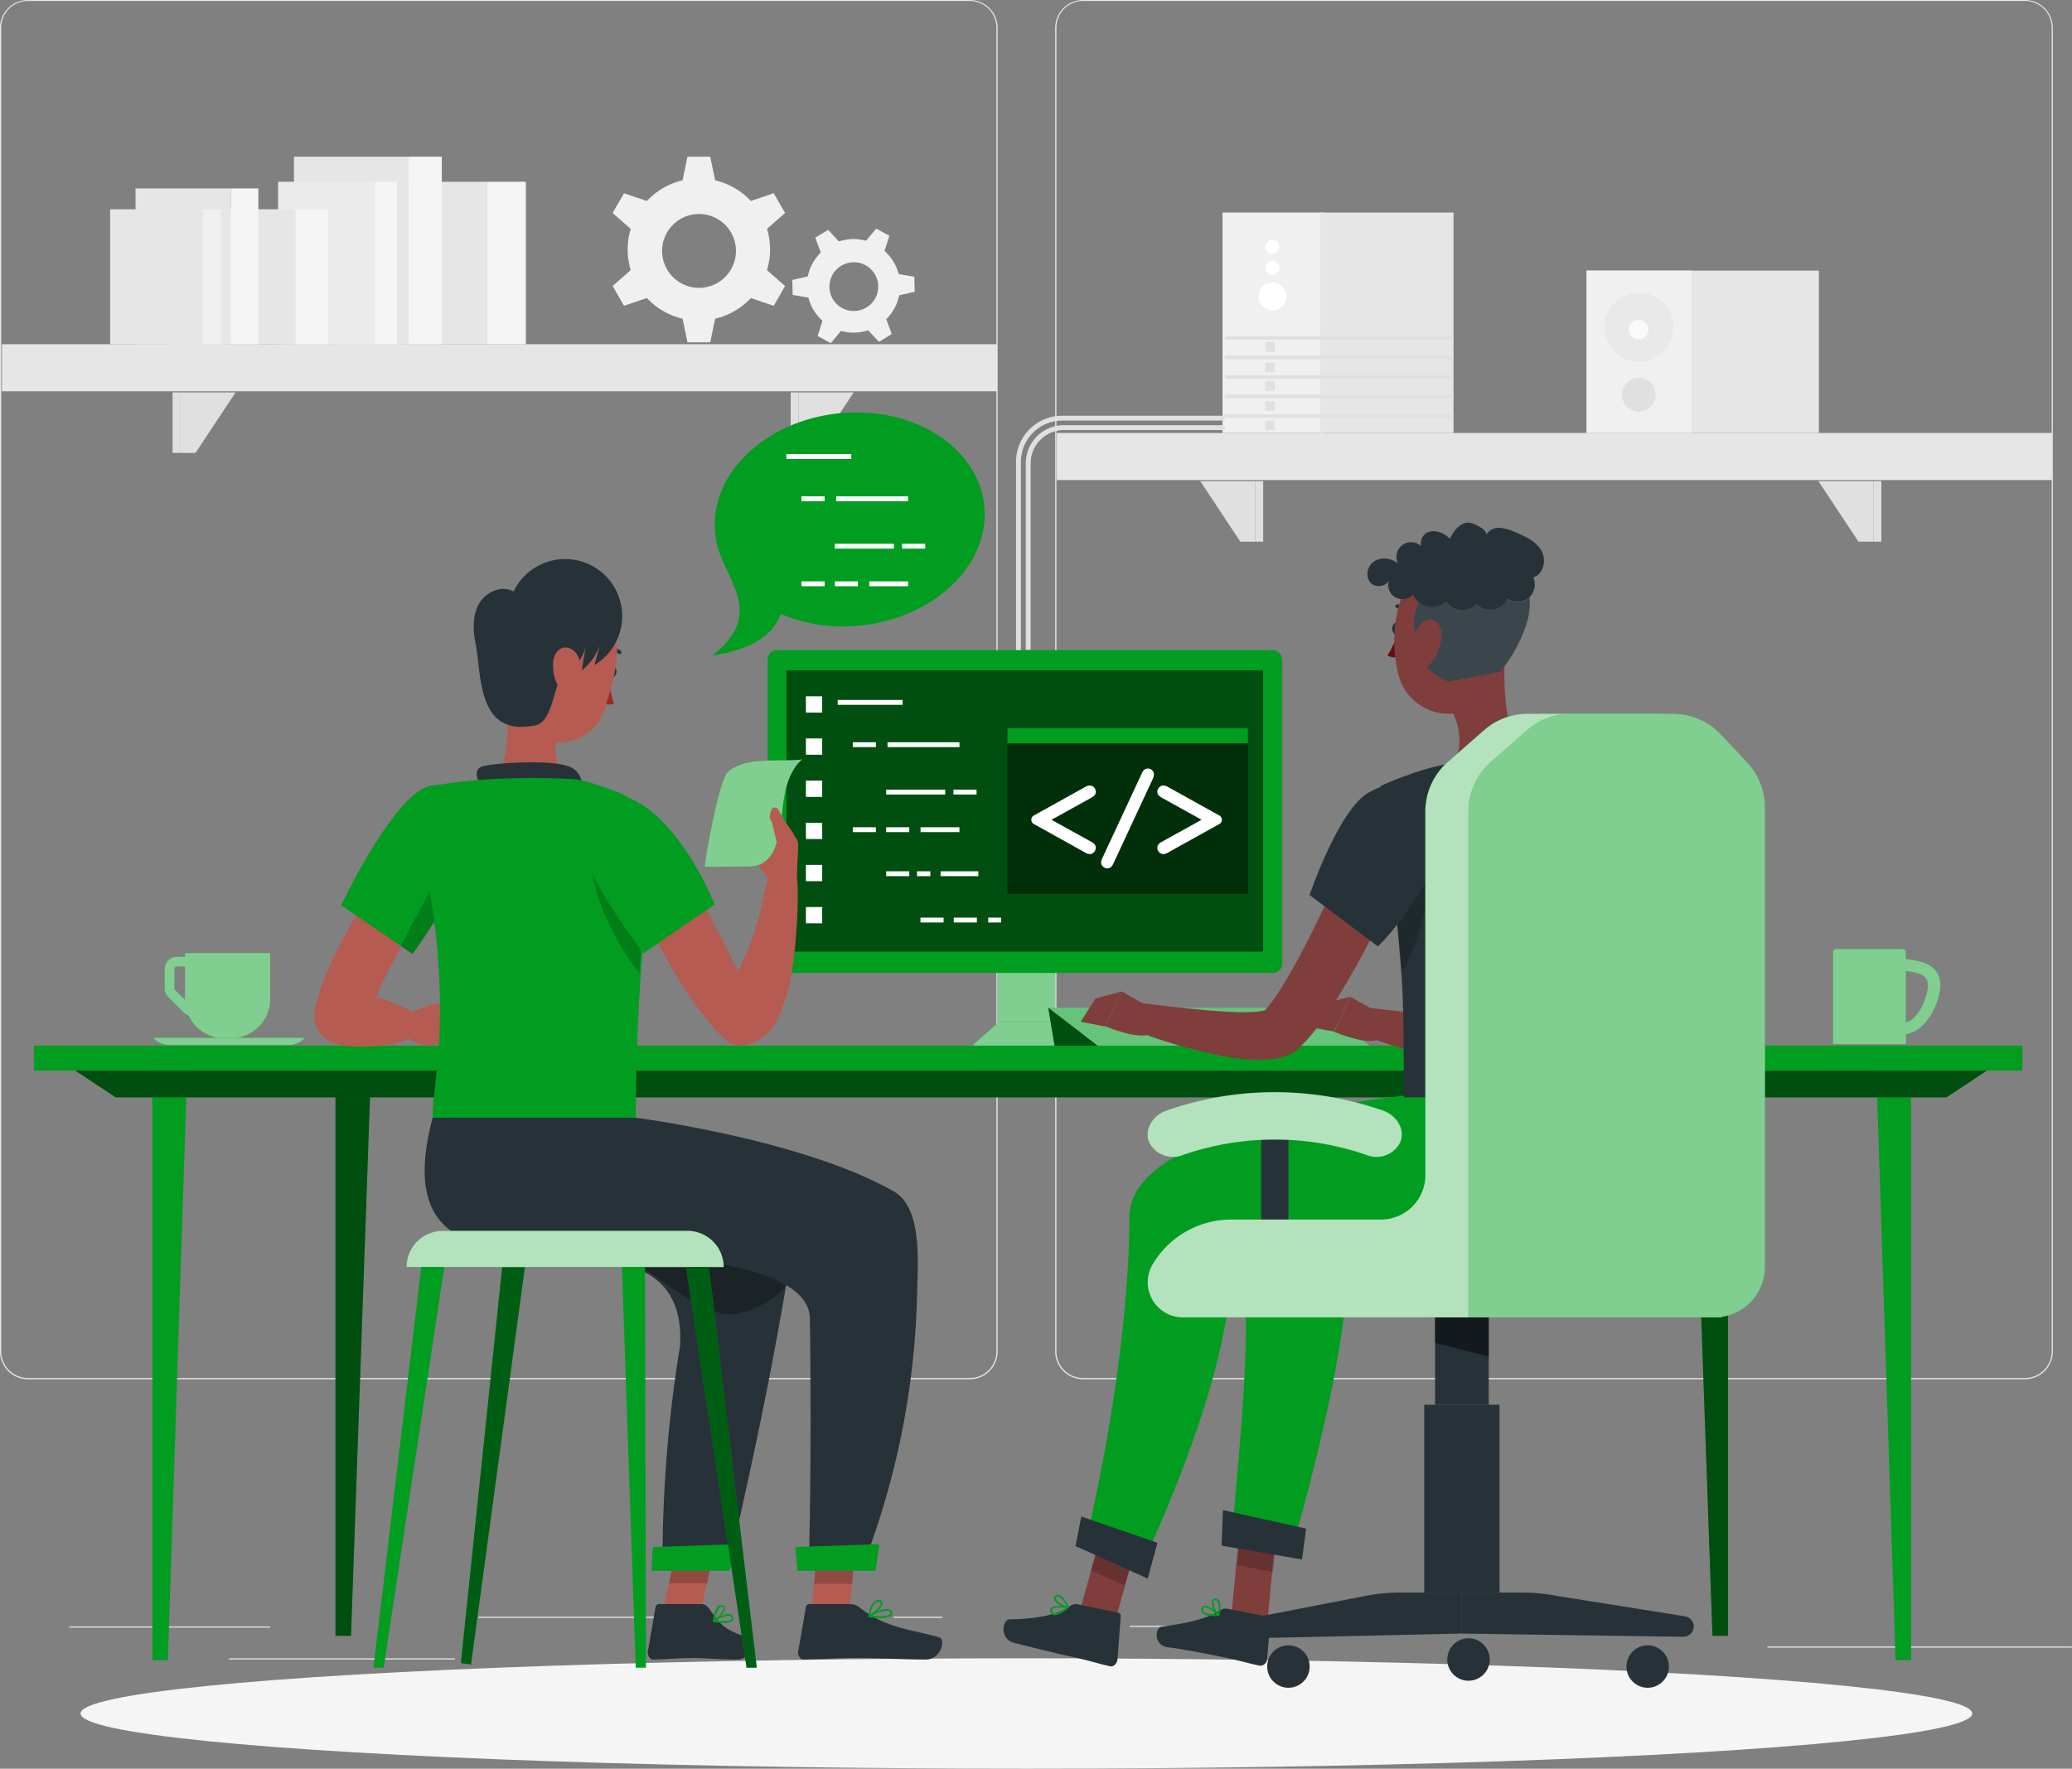 <svg xmlns="http://www.w3.org/2000/svg" viewBox="0 0 424.73 362.66"><rect x="0" y="0" width="424.73" height="362.66" fill="#808080" stroke="none"/><defs><style>.cls-1{fill:#f5f5f5;}.cls-2{fill:#e6e6e6;}.cls-3,.cls-5{fill:#e0e0e0;}.cls-4{fill:#f0f0f0;}.cls-13,.cls-14,.cls-26,.cls-5{opacity:0.4;}.cls-16,.cls-20,.cls-26,.cls-5{isolation:isolate;}.cls-6{fill:#fafafa;}.cls-11,.cls-13,.cls-19,.cls-21,.cls-7{fill:#fff;}.cls-8{fill:#ebebeb;}.cls-9{fill:#009d21;}.cls-10,.cls-11,.cls-12,.cls-20{opacity:0.5;}.cls-15{fill:#7f3e3b;}.cls-16,.cls-24{opacity:0.2;}.cls-17{fill:#263238;}.cls-18{fill:#630f0f;}.cls-19{opacity:0.1;}.cls-21{opacity:0.7;}.cls-22{fill:#a02724;}.cls-23{fill:#b55b52;}.cls-25{opacity:0.3;}</style></defs><g id="Shadows"><g id="Shadow--inject-214"><ellipse id="path--inject-214" class="cls-1" cx="210.4" cy="351.34" rx="193.89" ry="11.32"/></g></g><g id="Background_Complete" data-name="Background Complete"><path class="cls-2" d="M238.4,341.53H45.31a5.72,5.72,0,0,1-5.71-5.71V64.39a5.72,5.72,0,0,1,5.71-5.66H238.4a5.71,5.71,0,0,1,5.7,5.71h0V335.82A5.71,5.71,0,0,1,238.4,341.53ZM45.31,58.93a5.47,5.47,0,0,0-5.46,5.46V335.82a5.47,5.47,0,0,0,5.46,5.46H238.4a5.46,5.46,0,0,0,5.45-5.46V64.39a5.46,5.46,0,0,0-5.45-5.46Z" transform="translate(-39.6 -58.73)"/><path class="cls-2" d="M454.7,341.53H261.6a5.71,5.71,0,0,1-5.7-5.71V64.39a5.71,5.71,0,0,1,5.7-5.66H454.7a5.71,5.71,0,0,1,5.7,5.66V335.82A5.71,5.71,0,0,1,454.7,341.53ZM261.6,58.93a5.46,5.46,0,0,0-5.45,5.46V335.82a5.46,5.46,0,0,0,5.45,5.46H454.7a5.48,5.48,0,0,0,5.47-5.46V64.39a5.48,5.48,0,0,0-5.47-5.46Z" transform="translate(-39.6 -58.73)"/><rect class="cls-3" x="14.19" y="333.48" width="41.21" height="0.25"/><rect class="cls-3" x="98.07" y="331.48" width="41.33" height="0.25"/><rect class="cls-3" x="183.18" y="331.48" width="10" height="0.25"/><rect class="cls-3" x="46.98" y="340.02" width="46.25" height="0.25"/><rect class="cls-3" x="231.6" y="333.35" width="21.6" height="0.25"/><rect class="cls-3" x="262.1" y="333.35" width="27.93" height="0.25"/><rect class="cls-3" x="362.28" y="337.58" width="62.44" height="0.25"/><rect class="cls-2" x="325.23" y="55.49" width="47.61" height="33.27"/><rect class="cls-4" x="325.23" y="55.49" width="21.47" height="33.27"/><path class="cls-5" d="M375.55,118.74a7.09,7.09,0,1,1-7.09,7.09A7.09,7.09,0,0,1,375.55,118.74Z" transform="translate(-39.6 -58.73)"/><path class="cls-3" d="M379,139.66a3.46,3.46,0,1,1-3.46-3.46h0A3.45,3.45,0,0,1,379,139.66Z" transform="translate(-39.6 -58.73)"/><circle class="cls-6" cx="335.89" cy="67.58" r="2.02"/><rect class="cls-4" x="250.6" y="43.58" width="20.59" height="45.2"/><rect class="cls-2" x="270.63" y="43.58" width="27.32" height="45.2"/><path class="cls-7" d="M300.43,116.66a2.86,2.86,0,1,1-2.85,2.85A2.86,2.86,0,0,1,300.43,116.66Z" transform="translate(-39.6 -58.73)"/><path class="cls-7" d="M300.43,112.21a1.43,1.43,0,1,1-1.43,1.43A1.43,1.43,0,0,1,300.43,112.21Z" transform="translate(-39.6 -58.73)"/><path class="cls-7" d="M300.43,107.89a1.43,1.43,0,1,1-1.43,1.43A1.43,1.43,0,0,1,300.43,107.89Z" transform="translate(-39.6 -58.73)"/><rect class="cls-3" x="251.06" y="68.93" width="46.4" height="0.71"/><rect class="cls-3" x="251.06" y="72.94" width="46.4" height="0.71"/><rect class="cls-3" x="251.06" y="76.95" width="46.4" height="0.71"/><rect class="cls-3" x="251.06" y="80.96" width="46.4" height="0.71"/><rect class="cls-3" x="251.06" y="84.97" width="46.4" height="0.71"/><rect class="cls-3" x="259.35" y="70.15" width="1.96" height="1.96"/><rect class="cls-3" x="259.35" y="74.37" width="1.96" height="1.96"/><rect class="cls-3" x="259.35" y="78.17" width="1.96" height="1.96"/><rect class="cls-3" x="259.35" y="82.27" width="1.96" height="1.96"/><rect class="cls-3" x="259.35" y="86.25" width="1.96" height="1.96"/><path class="cls-3" d="M250.87,192h-1V153.71a7.81,7.81,0,0,1,7.8-7.8h33v1h-33a6.81,6.81,0,0,0-6.8,6.8Z" transform="translate(-39.6 -58.73)"/><path class="cls-3" d="M248.87,192.07h-1V153.43a9.47,9.47,0,0,1,9.46-9.46h33.34v1H257.33a8.47,8.47,0,0,0-8.46,8.46Z" transform="translate(-39.6 -58.73)"/><rect class="cls-2" x="68.46" y="37.27" width="31.31" height="33.33"/><rect class="cls-1" x="99.77" y="37.27" width="8.02" height="33.33"/><rect class="cls-2" x="60.25" y="32.13" width="23.52" height="38.47"/><rect class="cls-1" x="83.76" y="32.13" width="6.8" height="38.47"/><rect class="cls-8" x="57.01" y="37.27" width="19.83" height="33.33"/><rect class="cls-1" x="76.84" y="37.27" width="4.53" height="33.33"/><rect class="cls-2" x="34.6" y="42.91" width="26.01" height="27.69"/><rect class="cls-1" x="60.61" y="42.91" width="6.66" height="27.69"/><rect class="cls-2" x="27.78" y="38.64" width="19.54" height="31.96"/><rect class="cls-1" x="47.31" y="38.64" width="5.65" height="31.96"/><rect class="cls-2" x="22.58" y="42.91" width="18.98" height="27.69"/><rect class="cls-4" x="41.57" y="42.91" width="3.76" height="27.69"/><rect class="cls-2" x="40" y="129.31" width="204" height="9.65" transform="translate(244.39 209.54) rotate(180)"/><polygon class="cls-3" points="37 80.46 48.29 80.46 40.07 92.87 37 92.87 37 80.46"/><rect class="cls-3" x="35.38" y="80.46" width="1.63" height="12.41"/><polygon class="cls-3" points="163.71 80.46 175 80.46 166.77 92.87 163.71 92.87 163.71 80.46"/><rect class="cls-3" x="162.08" y="80.46" width="1.63" height="12.41"/><rect class="cls-2" x="216.63" y="88.78" width="204" height="9.65"/><polygon class="cls-3" points="384.02 111.06 380.96 111.06 372.74 98.65 384.02 98.65 384.02 111.06"/><rect class="cls-3" x="384.02" y="98.65" width="1.63" height="12.41"/><polygon class="cls-3" points="257.31 111.06 254.25 111.06 246.03 98.65 257.31 98.65 257.31 111.06"/><rect class="cls-3" x="257.31" y="98.65" width="1.63" height="12.41"/><path class="cls-4" d="M197.45,109.89a14.43,14.43,0,0,0-.63-4.23l3.71-3.26-2.33-4.05-4.68,1.59a14.6,14.6,0,0,0-7.33-4.24l-1-4.84h-4.67l-1,4.84a14.57,14.57,0,0,0-7.32,4.24l-4.69-1.59-2.33,4.05,3.71,3.26a14.52,14.52,0,0,0,0,8.46l-3.71,3.26,2.33,4.05,4.69-1.59a14.57,14.57,0,0,0,7.32,4.24l1,4.84h4.67l1-4.84a14.6,14.6,0,0,0,7.33-4.24l4.68,1.59,2.33-4.05-3.71-3.26A14.43,14.43,0,0,0,197.45,109.89Zm-14.56,7.86a7.57,7.57,0,1,1,7.57-7.57A7.57,7.57,0,0,1,182.89,117.75Z" transform="translate(-39.6 -58.73)"/><path class="cls-4" d="M222.71,112.34a9.24,9.24,0,0,0-1.8-2.16l1-3.11-2.7-1.47-2.09,2.5a9.51,9.51,0,0,0-5.56.14l-2.21-2.38-2.63,1.6,1.12,3.05a9.67,9.67,0,0,0-2.66,4.9l-3.17.72.08,3.07,3.21.56a9.63,9.63,0,0,0,2.9,4.75l-1,3.11,2.7,1.47,2.09-2.5a9.71,9.71,0,0,0,5.57-.14l2.21,2.38,2.62-1.6-1.12-3.06a9.64,9.64,0,0,0,2.66-4.89l3.17-.72-.08-3.08-3.2-.55A9.22,9.22,0,0,0,222.71,112.34Zm-5.47,9.42a5,5,0,1,1,1.65-6.86A5,5,0,0,1,217.24,121.76Z" transform="translate(-39.6 -58.73)"/></g><g id="Desk"><g id="Group"><rect class="cls-9" x="6.95" y="214.39" width="407.62" height="5.13"/><polygon class="cls-9" points="31.23 218.07 31.23 340.41 34.41 340.41 38.41 218.07 31.23 218.07"/><polygon class="cls-9" points="68.77 222.07 68.77 335.41 71.95 335.41 75.95 222.07 68.77 222.07"/><polygon class="cls-10" points="68.77 222.07 68.77 335.41 71.95 335.41 75.95 222.07 68.77 222.07"/><polygon class="cls-9" points="391.74 218.07 391.74 340.41 388.57 340.41 384.56 218.07 391.74 218.07"/><polygon class="cls-9" points="354.21 222.07 354.21 335.41 351.03 335.41 347.03 222.07 354.21 222.07"/><polygon class="cls-10" points="354.21 222.07 354.21 335.41 351.03 335.41 347.03 222.07 354.21 222.07"/><polygon class="cls-9" points="398.99 225.01 23.73 225.01 15.43 219.52 407.29 219.52 398.99 225.01"/><polygon class="cls-10" points="398.99 225.01 23.73 225.01 15.43 219.52 407.29 219.52 398.99 225.01"/></g></g><g id="Beverages"><path class="cls-9" d="M73.35,257.39v4a2.51,2.51,0,0,0,.73,1.77l3.17,3.17a2.52,2.52,0,0,0,1,.61,8.14,8.14,0,0,0,7.38,4.71h1.19A8.13,8.13,0,0,0,95,263.47v-9.33H77.52v.76H75.85A2.5,2.5,0,0,0,73.35,257.39Zm2,0a.49.49,0,0,1,.5-.49h1.67v6.57c0,.09,0,.18,0,.27l-2-2a.47.47,0,0,1-.15-.35Z" transform="translate(-39.6 -58.73)"/><path class="cls-11" d="M73.35,257.39v4a2.51,2.51,0,0,0,.73,1.77l3.17,3.17a2.52,2.52,0,0,0,1,.61,8.14,8.14,0,0,0,7.38,4.71h1.19A8.13,8.13,0,0,0,95,263.47v-9.33H77.52v.76H75.85A2.5,2.5,0,0,0,73.35,257.39Zm2,0a.49.49,0,0,1,.5-.49h1.67v6.57c0,.09,0,.18,0,.27l-2-2a.47.47,0,0,1-.15-.35Z" transform="translate(-39.6 -58.73)"/><path class="cls-9" d="M99.14,273H74a4.63,4.63,0,0,1-3-1.48H102.1A4.6,4.6,0,0,1,99.14,273Z" transform="translate(-39.6 -58.73)"/><path class="cls-11" d="M99.14,273H74a4.63,4.63,0,0,1-3-1.48H102.1A4.6,4.6,0,0,1,99.14,273Z" transform="translate(-39.6 -58.73)"/><path class="cls-9" d="M437.36,260.76c-.13-4-3.15-4.94-7.09-5.39v-1.45a.64.64,0,0,0-.65-.62H416a.64.64,0,0,0-.66.62h0v18.91h14.94v-2.07C434.22,270.32,437.24,264.74,437.36,260.76Zm-7.09,7.56v-10.5c2.9.42,4.9.82,4.47,3.72C434.4,263.86,432.58,268,430.27,268.32Z" transform="translate(-39.6 -58.73)"/><g class="cls-12"><path class="cls-7" d="M437.36,260.76c-.13-4-3.15-4.94-7.09-5.39v-1.45a.64.64,0,0,0-.65-.62H416a.64.64,0,0,0-.66.62h0v18.91h14.94v-2.07C434.22,270.32,437.24,264.74,437.36,260.76Zm-7.09,7.56v-10.5c2.9.42,4.9.82,4.47,3.72C434.4,263.86,432.58,268,430.27,268.32Z" transform="translate(-39.6 -58.73)"/></g></g><g id="PC"><rect class="cls-9" x="204.5" y="190" width="11.79" height="23.95"/><rect class="cls-11" x="204.5" y="190" width="11.79" height="23.95"/><polygon class="cls-9" points="221.61 214.38 199.28 214.38 204.72 209.59 216.16 209.59 221.61 214.38"/><polygon class="cls-11" points="221.61 214.38 199.28 214.38 204.72 209.59 216.16 209.59 221.61 214.38"/><polygon class="cls-9" points="270.72 206.63 214.88 206.63 224.97 214.41 280.8 214.41 270.72 206.63"/><polygon class="cls-13" points="270.72 206.63 214.88 206.63 224.97 214.41 280.8 214.41 270.72 206.63"/><polygon class="cls-9" points="216.17 214.41 214.88 206.63 224.97 214.41 216.17 214.41"/><polygon class="cls-10" points="216.17 214.41 214.88 206.63 224.97 214.41 216.17 214.41"/><rect class="cls-9" x="157.36" y="133.31" width="105.49" height="66.18" rx="1.93"/><rect class="cls-10" x="161.19" y="137.45" width="97.72" height="57.67"/><rect class="cls-14" x="206.5" y="149.31" width="49.31" height="33.95"/><rect class="cls-9" x="206.5" y="149.31" width="49.31" height="3.11"/><path class="cls-7" d="M255.14,226.82l8.06,4.46a2.6,2.6,0,0,1,.81.61,1.14,1.14,0,0,1,.2.68,1.27,1.27,0,0,1-.38.91,1.2,1.2,0,0,1-.87.38,2.23,2.23,0,0,1-1-.37l-10.4-5.78a1,1,0,0,1,0-1.79l10.4-5.78a2.27,2.27,0,0,1,1-.35,1.19,1.19,0,0,1,.88.37,1.23,1.23,0,0,1,.38.9,1.12,1.12,0,0,1-.2.68,2.6,2.6,0,0,1-.81.61Z" transform="translate(-39.6 -58.73)"/><path class="cls-7" d="M275.88,218.49l-8,17.19a2.65,2.65,0,0,1-.55.84,1.18,1.18,0,0,1-.76.25,1.21,1.21,0,0,1-.88-.36,1.13,1.13,0,0,1-.38-.83,2.51,2.51,0,0,1,.3-1l8-17.18a2.74,2.74,0,0,1,.53-.83,1.23,1.23,0,0,1,.77-.26,1.19,1.19,0,0,1,.87.36,1.12,1.12,0,0,1,.36.82A2.45,2.45,0,0,1,275.88,218.49Z" transform="translate(-39.6 -58.73)"/><path class="cls-7" d="M285.91,226.82l-8.06-4.47a2.87,2.87,0,0,1-.81-.61,1.12,1.12,0,0,1-.2-.68,1.23,1.23,0,0,1,.38-.9,1.22,1.22,0,0,1,.89-.37,2.32,2.32,0,0,1,1,.35l10.4,5.78a1,1,0,0,1,0,1.79l-10.4,5.78a2.29,2.29,0,0,1-1,.37,1.2,1.2,0,0,1-.9-.39,1.26,1.26,0,0,1-.37-.9,1.14,1.14,0,0,1,.2-.68,2.87,2.87,0,0,1,.81-.61Z" transform="translate(-39.6 -58.73)"/><rect class="cls-7" x="165.2" y="142.77" width="3.34" height="3.34"/><rect class="cls-7" x="165.2" y="151.41" width="3.34" height="3.34"/><rect class="cls-7" x="165.2" y="160.06" width="3.34" height="3.34"/><rect class="cls-7" x="165.2" y="168.7" width="3.34" height="3.34"/><rect class="cls-7" x="165.2" y="177.34" width="3.34" height="3.34"/><rect class="cls-7" x="165.2" y="185.98" width="3.34" height="3.34"/><rect class="cls-7" x="171.71" y="143.52" width="13.31" height="1"/><rect class="cls-7" x="174.81" y="152.19" width="4.74" height="1"/><rect class="cls-7" x="195.44" y="161.91" width="4.74" height="1"/><rect class="cls-7" x="174.81" y="169.62" width="4.74" height="1"/><rect class="cls-7" x="181.65" y="169.62" width="4.74" height="1"/><rect class="cls-7" x="181.65" y="161.91" width="12.11" height="1"/><rect class="cls-7" x="188.7" y="169.62" width="7.97" height="1"/><rect class="cls-7" x="188.68" y="188.15" width="4.74" height="1"/><rect class="cls-7" x="195.51" y="188.15" width="4.74" height="1"/><rect class="cls-7" x="202.57" y="188.15" width="2.65" height="1"/><rect class="cls-7" x="181.93" y="152.19" width="14.75" height="1"/><rect class="cls-7" x="181.65" y="178.65" width="4.74" height="1"/><rect class="cls-7" x="187.97" y="178.65" width="2.74" height="1"/><rect class="cls-7" x="192.81" y="178.65" width="7.74" height="1"/></g><g id="Speech_Code" data-name="Speech Code"><path class="cls-9" d="M241.44,164.5c-.25,12.1-12.82,22.25-28.09,22.65a32.37,32.37,0,0,1-13.68-2.53c-1.54,3.8-4.78,7.06-14.07,8.52,9.69-7.49,4.39-13.83,2.18-19.4h0a17.6,17.6,0,0,1-1.67-7.78c.25-12.11,12.82-22.24,28.09-22.65S241.68,152.4,241.44,164.5Z" transform="translate(-39.6 -58.73)"/><rect class="cls-7" x="161.19" y="93.1" width="13.31" height="1"/><rect class="cls-7" x="164.29" y="101.77" width="4.74" height="1"/><rect class="cls-7" x="184.92" y="111.49" width="4.74" height="1"/><rect class="cls-7" x="164.29" y="119.2" width="4.74" height="1"/><rect class="cls-7" x="171.12" y="119.2" width="4.74" height="1"/><rect class="cls-7" x="171.12" y="111.49" width="12.11" height="1"/><rect class="cls-7" x="178.18" y="119.2" width="7.97" height="1"/><rect class="cls-7" x="171.4" y="101.77" width="14.75" height="1"/></g><g id="Character_2" data-name="Character 2"><polygon class="cls-15" points="259.56 335.02 252.27 332.84 253.97 314.97 261.26 317.15 259.56 335.02"/><polygon class="cls-16" points="261.86 313.11 254.57 310.94 253.62 320.95 260.99 322.32 261.86 313.11"/><path class="cls-9" d="M342.32,283.38s-50.13,4.23-48.9,26c1,17.82,3.65,13-1.54,66l12.61.7s12.83-43.34,11.1-60.56c14.13,0,46.48,1.24,51.18-11.51a56.76,56.76,0,0,0,3.35-20.2Z" transform="translate(-39.6 -58.73)"/><polygon class="cls-17" points="266.89 319.75 250.41 316.93 250.68 309.64 267.74 313.43 266.89 319.75"/><path class="cls-17" d="M291.13,388.57l8.42,1.67a.63.63,0,0,1,.48.7l-.7,8a1.42,1.42,0,0,1-1.54,1.32c-2.92-.64-4.3-1.11-8-1.85-2.28-.45-7.49-1.54-10.66-1.9s-2.79-4.06-1.42-4.25c6.16-.81,9.66-1.81,12.05-3.35A1.87,1.87,0,0,1,291.13,388.57Z" transform="translate(-39.6 -58.73)"/><path class="cls-9" d="M287.35,390a9.54,9.54,0,0,0,2,.06.15.15,0,0,0,.15-.11.21.21,0,0,0,0-.19c-.21-.21-2.1-2-3.07-1.8a.62.62,0,0,0-.49.42,1,1,0,0,0,.06,1A2,2,0,0,0,287.35,390Zm1.61-.27c-1.39,0-2.37-.16-2.66-.57a.61.61,0,0,1,0-.64.32.32,0,0,1,.23-.22C287,388.2,288.18,389,289,389.74Z" transform="translate(-39.6 -58.73)"/><path class="cls-9" d="M289.36,390.07h.08a.2.2,0,0,0,.12-.13c0-.09.55-2.22-.09-3.07a.85.85,0,0,0-.7-.37.67.67,0,0,0-.72.42c-.31.79.55,2.54,1.22,3.11A.11.11,0,0,0,289.36,390.07Zm-.52-3.21a.59.59,0,0,1,.35.22,4,4,0,0,1,.09,2.46,3.55,3.55,0,0,1-.9-2.49c0-.1.11-.21.37-.2Z" transform="translate(-39.6 -58.73)"/><polygon class="cls-15" points="227.06 337.8 220.12 334.68 224.92 317.56 231.86 320.68 227.06 337.8"/><polygon class="cls-16" points="233.03 316.27 226.09 313.15 223.62 321.98 230.56 325.1 233.03 316.27"/><path class="cls-9" d="M327.4,283.38c-.33,0-56.2,5.75-56.27,24.7-.12,31.34-9.07,67.26-9.07,67.26l11,5.47s19.23-38.94,18.94-63.37c15.37-4.41,55.13,3,59.83-9.74,3.85-10.42,1.77-24.32,1.77-24.32Z" transform="translate(-39.6 -58.73)"/><polygon class="cls-17" points="235.26 323.67 220.46 317.01 221.65 310.95 237.26 316.34 235.26 323.67"/><path class="cls-17" d="M260.42,387.66l8.44,1.75a.7.7,0,0,1,.47.78l-.66,8.75c-.12.95-.8,1.6-1.53,1.45h0c-2.92-.67-4.3-1.19-8-2-2.28-.46-8.49-2-11.62-2.79s-2.43-4.8-1-4.83c6.19-.09,10.2-1.1,12.58-2.83A1.68,1.68,0,0,1,260.42,387.66Z" transform="translate(-39.6 -58.73)"/><path class="cls-9" d="M257,389.55a9.89,9.89,0,0,0,1.65-1.14.2.2,0,0,0,.06-.19.17.17,0,0,0-.15-.12c-.29,0-2.87-.38-3.54.37a.68.68,0,0,0-.14.63,1,1,0,0,0,.64.77A2.09,2.09,0,0,0,257,389.55Zm1.13-1.17c-1.09.85-2,1.26-2.47,1.12a.67.67,0,0,1-.39-.53.3.3,0,0,1,.07-.3C255.64,388.31,257,388.28,258.08,388.38Z" transform="translate(-39.6 -58.73)"/><path class="cls-9" d="M258.6,388.41l.07-.05a.15.15,0,0,0,0-.17c-.05-.07-.88-2.12-1.89-2.43a.89.89,0,0,0-.78.12.67.67,0,0,0-.33.77c.21.83,1.94,1.72,2.83,1.78Zm-2.33-2.28a.52.52,0,0,1,.42,0,4,4,0,0,1,1.54,1.93,3.56,3.56,0,0,1-2.21-1.47c-.06-.08,0-.24.18-.38Z" transform="translate(-39.6 -58.73)"/><path class="cls-15" d="M346.38,222.92c1.47,3.16,2.68,6.2,3.89,9.36s2.28,6.32,3.27,9.56,1.85,6.56,2.54,10a52.16,52.16,0,0,1,1.12,10.87,22.32,22.32,0,0,1-.95,6.33,14.46,14.46,0,0,1-1.67,3.56,12.48,12.48,0,0,1-1.43,1.74l-.43.42c-.24.2-.5.42-.75.59a8.31,8.31,0,0,1-1.34.74,11.8,11.8,0,0,1-2.16.69,15.42,15.42,0,0,1-1.77.26,25.86,25.86,0,0,1-3.05,0,44,44,0,0,1-5.38-.6,102.24,102.24,0,0,1-19.41-5.56l1.45-5.51c6.35.76,12.83,1.57,18.94,1.85,1.52,0,3,.07,4.38,0a14.3,14.3,0,0,0,1.83-.23c.5-.09.93-.27.78-.26a.92.92,0,0,0-.28.14,1.46,1.46,0,0,0-.28.21h0a1.56,1.56,0,0,0,.09-.17,4.91,4.91,0,0,0,.3-.89,14.4,14.4,0,0,0,.27-3.34,45,45,0,0,0-1.27-8.49c-.68-3-1.56-5.92-2.52-8.89s-2-5.94-3.14-8.9-2.34-5.93-3.52-8.72Z" transform="translate(-39.6 -58.73)"/><path class="cls-15" d="M323.07,266.87l-6.63-3.73-3.33,7.18s7.75,3.23,9.38,1.21Z" transform="translate(-39.6 -58.73)"/><polygon class="cls-15" points="271.46 205.77 268.43 210.57 273.5 211.54 276.83 204.36 271.46 205.77"/><path class="cls-15" d="M330.92,228.62c-1.27,3.19-2.6,6.24-4,9.33s-2.8,6.13-4.28,9.17a176.53,176.53,0,0,1-10,18c-1,1.48-2,2.95-3.12,4.42-.56.74-1.18,1.47-1.84,2.22-.36.38-.65.73-1.07,1.12l-.6.58-.34.32a8.52,8.52,0,0,1-3.28,1.74,14.56,14.56,0,0,1-1.94.41,20.41,20.41,0,0,1-3.22.13,41.09,41.09,0,0,1-5.54-.55,101.83,101.83,0,0,1-19.82-5.62l1.46-5.52c6.47.78,13.08,1.61,19.3,1.87a43.1,43.1,0,0,0,4.4-.06,11.59,11.59,0,0,0,1.75-.28,2.7,2.7,0,0,0,.54-.2c.06,0,0-.07-.27.1a1.05,1.05,0,0,0-.27.2l.1-.12.28-.31c.18-.18.4-.48.61-.72.41-.52.83-1.08,1.25-1.69.83-1.19,1.64-2.51,2.44-3.85,1.6-2.68,3.09-5.53,4.55-8.41s2.86-5.82,4.24-8.78c2.75-5.9,5.44-12,8-17.9Z" transform="translate(-39.6 -58.73)"/><path class="cls-15" d="M276.17,265.81,269.53,262l-3.33,7.18s7.75,3.24,9.39,1.22Z" transform="translate(-39.6 -58.73)"/><polygon class="cls-15" points="224.56 204.72 221.52 209.51 226.59 210.48 229.92 203.3 224.56 204.72"/><path class="cls-15" d="M348.09,193.14l-4.24,4.91-6.47,6.69.49,1.21a12.07,12.07,0,0,1,.86,3.88c.15,2.68-.11,4.95-4.34,6.77,0,0-4.44,5.8,6.12,4.19s12.15-7.09,12.15-7.09C348,210.37,347.72,199.3,348.09,193.14Z" transform="translate(-39.6 -58.73)"/><path class="cls-17" d="M326.56,187.6c0,.66-.33,1.22-.77,1.24s-.79-.5-.8-1.16.34-1.22.77-1.24S326.55,186.94,326.56,187.6Z" transform="translate(-39.6 -58.73)"/><path class="cls-17" d="M328.77,185.14a.38.38,0,0,1-.32-.18,3.26,3.26,0,0,0-2.42-1.54.4.4,0,0,1-.38-.4.38.38,0,0,1,.4-.38h0a4,4,0,0,1,3.06,1.9.4.4,0,0,1-.12.54A.46.46,0,0,1,328.77,185.14Z" transform="translate(-39.6 -58.73)"/><path class="cls-18" d="M326.32,188a21.42,21.42,0,0,1-2.3,5.12,3.2,3.2,0,0,0,2.72.2Z" transform="translate(-39.6 -58.73)"/><path class="cls-15" d="M348.69,184.27c-.39,8.16-.21,13-4.26,17.32a10.63,10.63,0,0,1-18.22-4.71c-1.84-7.23-.88-19.36,7-23a10.74,10.74,0,0,1,15.48,10.39Z" transform="translate(-39.6 -58.73)"/><path class="cls-17" d="M352.39,187a30.22,30.22,0,0,1-5.3,9.5l-10.62,2s-8.39-3.51-6.15-9.29c-1.42-1.2-.89-4.91.11-6.95a4.33,4.33,0,0,0,5.67-.15,3.88,3.88,0,0,0,6.15.51,4.1,4.1,0,0,0,6.46-1,3.67,3.67,0,0,0,4.28-.28l.15-.14A14.6,14.6,0,0,1,352.39,187Z" transform="translate(-39.6 -58.73)"/><path class="cls-19" d="M352.39,187a30.22,30.22,0,0,1-5.3,9.5l-10.62,2s-8.39-3.51-6.15-9.29c-1.42-1.2-.89-4.91.11-6.95a4.33,4.33,0,0,0,5.67-.15,3.88,3.88,0,0,0,6.15.51,4.1,4.1,0,0,0,6.46-1,3.67,3.67,0,0,0,4.28-.28l.15-.14A14.6,14.6,0,0,1,352.39,187Z" transform="translate(-39.6 -58.73)"/><path class="cls-17" d="M353.92,177.1a3.69,3.69,0,0,1-.78,4.05l-.15.14a3.67,3.67,0,0,1-4.28.28,4.1,4.1,0,0,1-6.46,1,3.88,3.88,0,0,1-6.15-.51,4.33,4.33,0,0,1-5.67.15,3.45,3.45,0,0,1-1-1.24,2.33,2.33,0,0,1-.14-.33,2.37,2.37,0,0,1-.28.27,3.09,3.09,0,0,1-3.56.21,3,3,0,0,1-1.28-2.69,2.77,2.77,0,0,1,.11-.64,1.73,1.73,0,0,1-.3.41,2.5,2.5,0,0,1-3.56-.09,3.09,3.09,0,0,1,1-4.36,3.68,3.68,0,0,1,1.88-.5,4.82,4.82,0,0,1,2.87,1,3,3,0,0,1,4.74-3.53A2.61,2.61,0,0,1,332,168c1.38-.8,3.68-.11,4.8,1.23,0,0,1.54-3.72,4.2-3.3.58.08,3.31,1.29,3.24,2.27a.41.41,0,0,1,0,.19,1.59,1.59,0,0,1,.13-.22,3,3,0,0,1,2.56-1.21,8.59,8.59,0,0,1,3.08.82c2.07.85,4.27,1.8,5.47,3.69S356.07,176.5,353.92,177.1Z" transform="translate(-39.6 -58.73)"/><path class="cls-15" d="M335,190a9.65,9.65,0,0,1-2.64,5.34c-1.81,1.73-3.35,0-3.37-2.63,0-2.38.89-6.15,3-6.85S335.4,187.37,335,190Z" transform="translate(-39.6 -58.73)"/><path class="cls-17" d="M367,216.54c-.75-2-4.25-4-6.4-4h-1.42a77.68,77.68,0,0,0-8.57.55,152.67,152.67,0,0,0-17,2.86c-2.58.68-5.07,1.54-7.05,2.28-2.52,1-4,1.67-4,1.67s2.76,18.38,4.19,36.64c.79,10.17.46,20.26.72,27.2h42.66c1.47-8.34,1.24-15.61,1.36-30.67C371.55,244,370.08,224.77,367,216.54Z" transform="translate(-39.6 -58.73)"/><path class="cls-16" d="M325.82,246.34c.32,3.83.65,7.85,1,11.87,5-7.3,7.76-27.27,7.76-27.27Z" transform="translate(-39.6 -58.73)"/><path class="cls-17" d="M320.14,221.24c-6.11,3.44-12.1,21-12.1,21l14,10.55c5.34-5.05,13.15-17.58,14-22.59C337.4,222.56,329.93,215.76,320.14,221.24Z" transform="translate(-39.6 -58.73)"/><path class="cls-17" d="M308.06,400.44a4.35,4.35,0,1,1-4.35-4.35,4.35,4.35,0,0,1,4.35,4.35Z" transform="translate(-39.6 -58.73)"/><path class="cls-17" d="M373,400.44a4.35,4.35,0,1,0,4.35-4.35,4.35,4.35,0,0,0-4.35,4.35Z" transform="translate(-39.6 -58.73)"/><path class="cls-17" d="M336.27,399a4.35,4.35,0,1,0,4.35-4.35,4.35,4.35,0,0,0-4.35,4.35Z" transform="translate(-39.6 -58.73)"/><path class="cls-17" d="M339.27,393.68v-8.41H326.81a38.86,38.86,0,0,0-7.29.68l-23.2,4.5a2.11,2.11,0,0,0,.47,4.18Z" transform="translate(-39.6 -58.73)"/><path class="cls-17" d="M339.27,393.68v-8.41h12.47A38.71,38.71,0,0,1,359,386l26.08,4.16a2.11,2.11,0,0,1-.47,4.18Z" transform="translate(-39.6 -58.73)"/><rect class="cls-17" x="291.95" y="288.03" width="15.43" height="38.51"/><rect class="cls-17" x="294.17" y="270.12" width="11" height="17.91"/><polygon class="cls-20" points="294.17 275.38 305.17 278.14 305.17 270.12 294.17 270.12 294.17 275.38"/><rect class="cls-17" x="258.52" y="229.6" width="5.59" height="23.85"/><path class="cls-9" d="M331.74,328.85V225.16a13.58,13.58,0,0,1,4.65-10.24l7.39-6.47a13.58,13.58,0,0,1,9-3.37h26.69L392.49,219V328.85Z" transform="translate(-39.6 -58.73)"/><path class="cls-9" d="M292,308.79h60.9v20.06H282.07a7.21,7.21,0,0,1-6.2-10.87h0A18.7,18.7,0,0,1,292,308.79Z" transform="translate(-39.6 -58.73)"/><path class="cls-21" d="M392.49,219V328.85H282.07a7.21,7.21,0,0,1-6.2-10.87A18.71,18.71,0,0,1,292,308.79h30.67a9.11,9.11,0,0,0,9.11-9.11V225.16a13.58,13.58,0,0,1,4.65-10.24l7.39-6.47a13.58,13.58,0,0,1,9-3.37h26.69Z" transform="translate(-39.6 -58.73)"/><path class="cls-9" d="M340.62,328.85V225.16a13.62,13.62,0,0,1,4.65-10.24l7.39-6.47a13.58,13.58,0,0,1,9-3.37h20.81a13.59,13.59,0,0,1,9.92,4.29l5.32,5.65a13.64,13.64,0,0,1,3.69,9.33v94.11A10.38,10.38,0,0,1,391,328.85Z" transform="translate(-39.6 -58.73)"/><path class="cls-11" d="M340.62,328.85V225.16a13.62,13.62,0,0,1,4.65-10.24l7.39-6.47a13.58,13.58,0,0,1,9-3.37h20.81a13.59,13.59,0,0,1,9.92,4.29l5.32,5.65a13.64,13.64,0,0,1,3.69,9.33v94.11A10.38,10.38,0,0,1,391,328.85Z" transform="translate(-39.6 -58.73)"/><path class="cls-9" d="M319.9,295.61a57.58,57.58,0,0,0-38,0,5.42,5.42,0,0,1-6.69-2.55h0c-1.14-2.41.39-5.53,3.49-6.62a67.27,67.27,0,0,1,44.38,0c3.1,1.08,4.63,4.21,3.49,6.62h0A5.42,5.42,0,0,1,319.9,295.61Z" transform="translate(-39.6 -58.73)"/><path class="cls-21" d="M319.9,295.61a57.58,57.58,0,0,0-38,0,5.42,5.42,0,0,1-6.69-2.55h0c-1.14-2.41.39-5.53,3.49-6.62a67.27,67.27,0,0,1,44.38,0c3.1,1.08,4.63,4.21,3.49,6.62h0A5.42,5.42,0,0,1,319.9,295.61Z" transform="translate(-39.6 -58.73)"/></g><g id="Character_1" data-name="Character 1"><g id="_Group_" data-name="&lt;Group&gt;"><path class="cls-17" d="M164.49,196.39c-.21.59-.06,1.18.33,1.31s.87-.23,1.07-.82.06-1.19-.32-1.32S164.7,195.79,164.49,196.39Z" transform="translate(-39.6 -58.73)"/><path class="cls-22" d="M164.38,197a22.83,22.83,0,0,0,1.07,6.06,3.66,3.66,0,0,1-3-.46Z" transform="translate(-39.6 -58.73)"/><path class="cls-17" d="M163.53,192.37a.3.3,0,0,0,.23,0,3,3,0,0,1,2.63.4.37.37,0,0,0,.52-.08.38.38,0,0,0,0-.48,3.68,3.68,0,0,0-3.32-.55.38.38,0,0,0-.23.47.35.35,0,0,0,.23.23Z" transform="translate(-39.6 -58.73)"/><path class="cls-23" d="M142.56,198.57c1.12,5.69,2.23,16.12-1.75,19.92,0,0,1.56,5.77,12.14,5.77,11.63,0,5.56-5.77,5.56-5.77-6.35-1.52-5.33-6.23-4.22-10.65Z" transform="translate(-39.6 -58.73)"/><path class="cls-23" d="M145.15,188.25c-2.08,7.44-3.68,11.69-1.3,16.7,3.57,7.55,16.05,8.53,19.45-.11,2.59-8,5.15-16.37-1-21.74a10.55,10.55,0,0,0-17.18,5.15Z" transform="translate(-39.6 -58.73)"/><path class="cls-17" d="M137.09,190.73c-.54-2.74-.68-5.74.69-8.18s4.68-3.93,7.09-2.51a11.7,11.7,0,1,1,16.59,15.05c.55-2.05,1.11-4.09,1.66-6.14a11.91,11.91,0,0,1-4.26,7.25l1-6.13a9.37,9.37,0,0,1-4.54,7.05l1.17-4.29a37.12,37.12,0,0,1-2.26,5.74c-1,1.15-1.64,8.67-5.08,8.91C137.33,209.83,138.35,197.13,137.09,190.73Z" transform="translate(-39.6 -58.73)"/><path class="cls-23" d="M153,194.29a8.81,8.81,0,0,0,1.22,5.47c1.33,2.14,3.28,1.32,4-.87.64-2,.71-5.45-1.14-6.84S153.28,192,153,194.29Z" transform="translate(-39.6 -58.73)"/><path class="cls-23" d="M124.81,266.37c-1.27-.42-7.22-3.48-8.17-2.93,2.75-7,4.46-8.09,5.71-12.55a6.84,6.84,0,0,0-1.33-6.5c-1.76-2.36-2.37-3.55-5.29-3.26-4,6.72-9.09,15-11.07,22.59-.67,2.55-1.15,4.49.37,6.65,1.34,1.9,3.81,2.66,6.13,2.87,5.57.5,13.84-.52,13.73-3.83C124.83,267.32,124.81,266.37,124.81,266.37Z" transform="translate(-39.6 -58.73)"/><path class="cls-23" d="M123.87,266.12l4.72-1.53-.42,8.53s-3.78.13-5.8-2.4Z" transform="translate(-39.6 -58.73)"/><polygon class="cls-23" points="94.89 205.72 94.21 212.76 88.57 214.39 88.99 205.86 94.89 205.72"/><path class="cls-23" d="M188.61,272.18S182,267,173.38,250c-1.28-2.38-2.5-4.79-3.68-7.21s-2.3-4.84-3.38-7.41l10.22-4.4c2.1,4.58,5.38,9.31,7.7,13.86s7.79,15.33,8.48,16.33c.34.52.71.95,1.06,1.43l.53.7-6.59,7.62Z" transform="translate(-39.6 -58.73)"/><path class="cls-23" d="M197.26,239l-2-2.44-.94-3.65,6.17-5.73A26.88,26.88,0,0,1,203,231a2,2,0,0,1,.22,1l-.25,6.43Z" transform="translate(-39.6 -58.73)"/><polygon class="cls-23" points="154.75 170.24 159.37 166.05 160.83 168.5 154.66 174.2 154.75 170.24"/><path class="cls-23" d="M197.35,237.24c.16-.69.3.66.76.12,1.36-1.64,3.34-1.81,4.52,0s.17,19.62-1.71,25.21c-1.25,3.71-1.92,6.67-5.12,8.93a7.8,7.8,0,0,1-4.5,1.62,4.27,4.27,0,0,1-3.9-2.42c-1-2.33,2.58-10.73,3.84-13.44C195.19,248.73,195.46,245.3,197.35,237.24Z" transform="translate(-39.6 -58.73)"/><path class="cls-9" d="M184.12,236.47l8.17-.08a7.91,7.91,0,0,0,3.42-.54,6.21,6.21,0,0,0,2.79-3.49c1.16-3,1.26-6.22,1.71-9.36s1.41-6.44,3.79-8.55c-4.34.58-12-.78-15.35,2.77C186.89,219.11,183.78,236.47,184.12,236.47Z" transform="translate(-39.6 -58.73)"/><path class="cls-11" d="M184.12,236.47l8.17-.08a7.91,7.91,0,0,0,3.42-.54,6.21,6.21,0,0,0,2.79-3.49c1.16-3,1.26-6.22,1.71-9.36s1.41-6.44,3.79-8.55c-4.34.58-12-.78-15.35,2.77C186.89,219.11,183.78,236.47,184.12,236.47Z" transform="translate(-39.6 -58.73)"/><path class="cls-23" d="M198.1,224.33h0c-.47.13-.78,1.8-.68,2.28l.46.82.93,4,3.12-1.72-2.81-5A.92.92,0,0,0,198.1,224.33Z" transform="translate(-39.6 -58.73)"/><path class="cls-9" d="M127.63,219.92c-7.3,1.67-18.1,24.42-18.1,24.42l14.65,10a163.67,163.67,0,0,0,11.4-18.85C139.91,226.43,135.09,218.21,127.63,219.92Z" transform="translate(-39.6 -58.73)"/><path class="cls-17" d="M138.29,220.47c-.84-1.83-1.75-3.92.14-4.57,2.09-.72,13.53-1.46,17.47-.11a4.06,4.06,0,0,1,2.85,5l0,.07Z" transform="translate(-39.6 -58.73)"/><path class="cls-16" d="M132.14,233.06l-10.41,19.6,2.45,1.68s4.72-6.57,8-12.25Z" transform="translate(-39.6 -58.73)"/><path class="cls-9" d="M172,229.93c1.58,8-2.11,27-2.07,58H128.31c-.27-6.26,4.29-21.1-1.38-50.66-.18-1-.26-17.15.7-17.32a110.83,110.83,0,0,1,12.18-1.44,153.7,153.7,0,0,1,17.7,0c2.41.25,6.2,1.74,8.6,2.6C169.84,222.43,171.24,226,172,229.93Z" transform="translate(-39.6 -58.73)"/><path class="cls-16" d="M161,237.88c1.08,6.57,5.39,15.25,9.68,20.35.17-3.73.55-7.63.54-10.62Z" transform="translate(-39.6 -58.73)"/><path class="cls-9" d="M158,228c-1,7.37,13.5,26.18,13.5,26.18l14.59-10s-4.05-10.37-10.86-17.17C167.5,219.23,159.17,220,158,228Z" transform="translate(-39.6 -58.73)"/><polygon class="cls-23" points="166.12 332.39 173.9 332.39 175.67 314.36 167.89 314.36 166.12 332.39"/><polygon class="cls-16" points="175.55 315.46 174.65 324.75 166.86 324.75 167.77 315.46 175.55 315.46"/><polygon class="cls-23" points="135.43 332.39 143.21 332.39 147.12 314.36 139.34 314.36 135.43 332.39"/><g class="cls-24"><polygon points="139.17 315.33 146.95 315.33 144.93 324.62 137.15 324.62 139.17 315.33"/></g><path class="cls-17" d="M213.94,387.63h-8.49a.76.76,0,0,0-.67.7l-1.54,8.9a1.52,1.52,0,0,0,.84,1.76.9.9,0,0,0,.28,0c3.06-.06,7.49-.3,11.34-.3,4.51,0,8.4.31,13.68.31,3.2,0,4.09-4.18,2.75-4.55-6.09-1.72-11.06-1.9-16.32-6.11A3,3,0,0,0,213.94,387.63Z" transform="translate(-39.6 -58.73)"/><path class="cls-9" d="M220.12,390.52c1,0,2-.14,2.29-.59a.71.71,0,0,0,0-.81,1,1,0,0,0-.58-.43c-1.3-.35-4,1.2-4.13,1.27a.17.17,0,0,0-.09.19.18.18,0,0,0,.14.15A12.59,12.59,0,0,0,220.12,390.52Zm1.24-1.51h.35a.54.54,0,0,1,.36.26c.13.23.09.34,0,.4-.36.51-2.33.52-3.78.31A8.75,8.75,0,0,1,221.36,389Z" transform="translate(-39.6 -58.73)"/><path class="cls-9" d="M217.77,390.3h.08c.94-.42,2.8-2.1,2.65-3,0-.21-.18-.46-.68-.52a1.4,1.4,0,0,0-1,.32c-1,.81-1.2,2.91-1.21,3a.18.18,0,0,0,.07.17A.16.16,0,0,0,217.77,390.3Zm1.9-3.15h.11c.33,0,.35.17.36.21.09.53-1.18,1.85-2.14,2.42a4.33,4.33,0,0,1,1-2.39A1.1,1.1,0,0,1,219.67,387.15Z" transform="translate(-39.6 -58.73)"/><path class="cls-17" d="M183.36,387.63h-8.74a.75.75,0,0,0-.66.7l-1.54,8.9a1.54,1.54,0,0,0,.89,1.77,1.07,1.07,0,0,0,.25,0c3.05-.06,4.54-.3,8.38-.3,2.37,0,5.4.31,8.67.31s3.69-4.18,2.35-4.55c-6-1.7-6.41-4-8.33-6.28A1.65,1.65,0,0,0,183.36,387.63Z" transform="translate(-39.6 -58.73)"/><path class="cls-9" d="M187.93,391.51a2.47,2.47,0,0,0,1.87-.51.74.74,0,0,0,0-.87.85.85,0,0,0-.58-.43c-1.14-.27-3.29,1.2-3.38,1.26a.21.21,0,0,0-.08.19.17.17,0,0,0,.14.14A9.28,9.28,0,0,0,187.93,391.51Zm1-1.48h.22a.5.5,0,0,1,.34.24c.17.31.07.43,0,.48-.33.43-1.92.44-3.09.25a6.12,6.12,0,0,1,2.51-1Z" transform="translate(-39.6 -58.73)"/><path class="cls-9" d="M186,391.3H186c.81-.44,2.37-2.14,2.2-3a.6.6,0,0,0-.59-.49,1.06,1.06,0,0,0-.78.24c-.9.74-1.09,3-1.1,3.08a.19.19,0,0,0,.09.17Zm1.57-3.15h.08c.24,0,.26.14.27.19.1.51-.9,1.8-1.7,2.41a4.55,4.55,0,0,1,.92-2.44.67.67,0,0,1,.43-.16Z" transform="translate(-39.6 -58.73)"/><path class="cls-17" d="M157.46,287.91s36.85,15.22,44.47,26.91c-4.53,29.74-12.66,63.62-12.66,63.62H175.41A273.51,273.51,0,0,1,179,334.68c2-36.35-63.42,1.26-50.71-46.77Z" transform="translate(-39.6 -58.73)"/><path class="cls-25" d="M182.94,313a69,69,0,0,0-7.7.89l-8.07,1.24a121.34,121.34,0,0,0,13.15,9.62c2.79,1.77,5.83,3.47,9.12,3.48,3.7,0,13.74-4.74,12.08-9.67S187.14,312.82,182.94,313Z" transform="translate(-39.6 -58.73)"/><path class="cls-17" d="M169.94,287.91S204,292.31,222.78,303c5.78,3.29,5,13.86,4.82,20.82A164.31,164.31,0,0,1,217,378.44H205.42s.59-18.87.2-49.32c-.12-9.13-18.55-12.14-36.56-13.2a41,41,0,0,1-35.24-25.07l-1.23-2.94Z" transform="translate(-39.6 -58.73)"/><path class="cls-9" d="M219.81,375.34c.06,0-.75,5.47-.75,5.47h-16l-.44-4.88Z" transform="translate(-39.6 -58.73)"/><path class="cls-9" d="M190.61,375.34c.06,0-1.47,5.47-1.47,5.47h-16l.29-4.88Z" transform="translate(-39.6 -58.73)"/><polygon class="cls-9" points="108.01 256.78 96.55 341.29 94.47 341 103.32 256.14 108.01 256.78"/><polygon class="cls-26" points="107.6 259.8 96.55 341.29 94.47 341 102.94 259.79 107.6 259.8"/><path class="cls-9" d="M187.94,318.53h-65a7.42,7.42,0,0,1,7.42-7.42h50.16a7.42,7.42,0,0,1,7.42,7.42Z" transform="translate(-39.6 -58.73)"/><path class="cls-21" d="M187.94,318.53h-65a7.42,7.42,0,0,1,7.42-7.42h50.16a7.42,7.42,0,0,1,7.42,7.42Z" transform="translate(-39.6 -58.73)"/><polygon class="cls-9" points="86.35 259.79 76.55 341.95 78.65 341.95 91.08 259.79 86.35 259.79"/><polygon class="cls-9" points="145.33 259.79 155.13 341.95 153.03 341.95 140.61 259.79 145.33 259.79"/><polygon class="cls-26" points="145.33 259.79 155.13 341.95 153.03 341.95 140.61 259.79 145.33 259.79"/><polygon class="cls-9" points="132.22 259.79 132.41 341.95 130.32 341.95 127.49 259.79 132.22 259.79"/></g></g></svg>